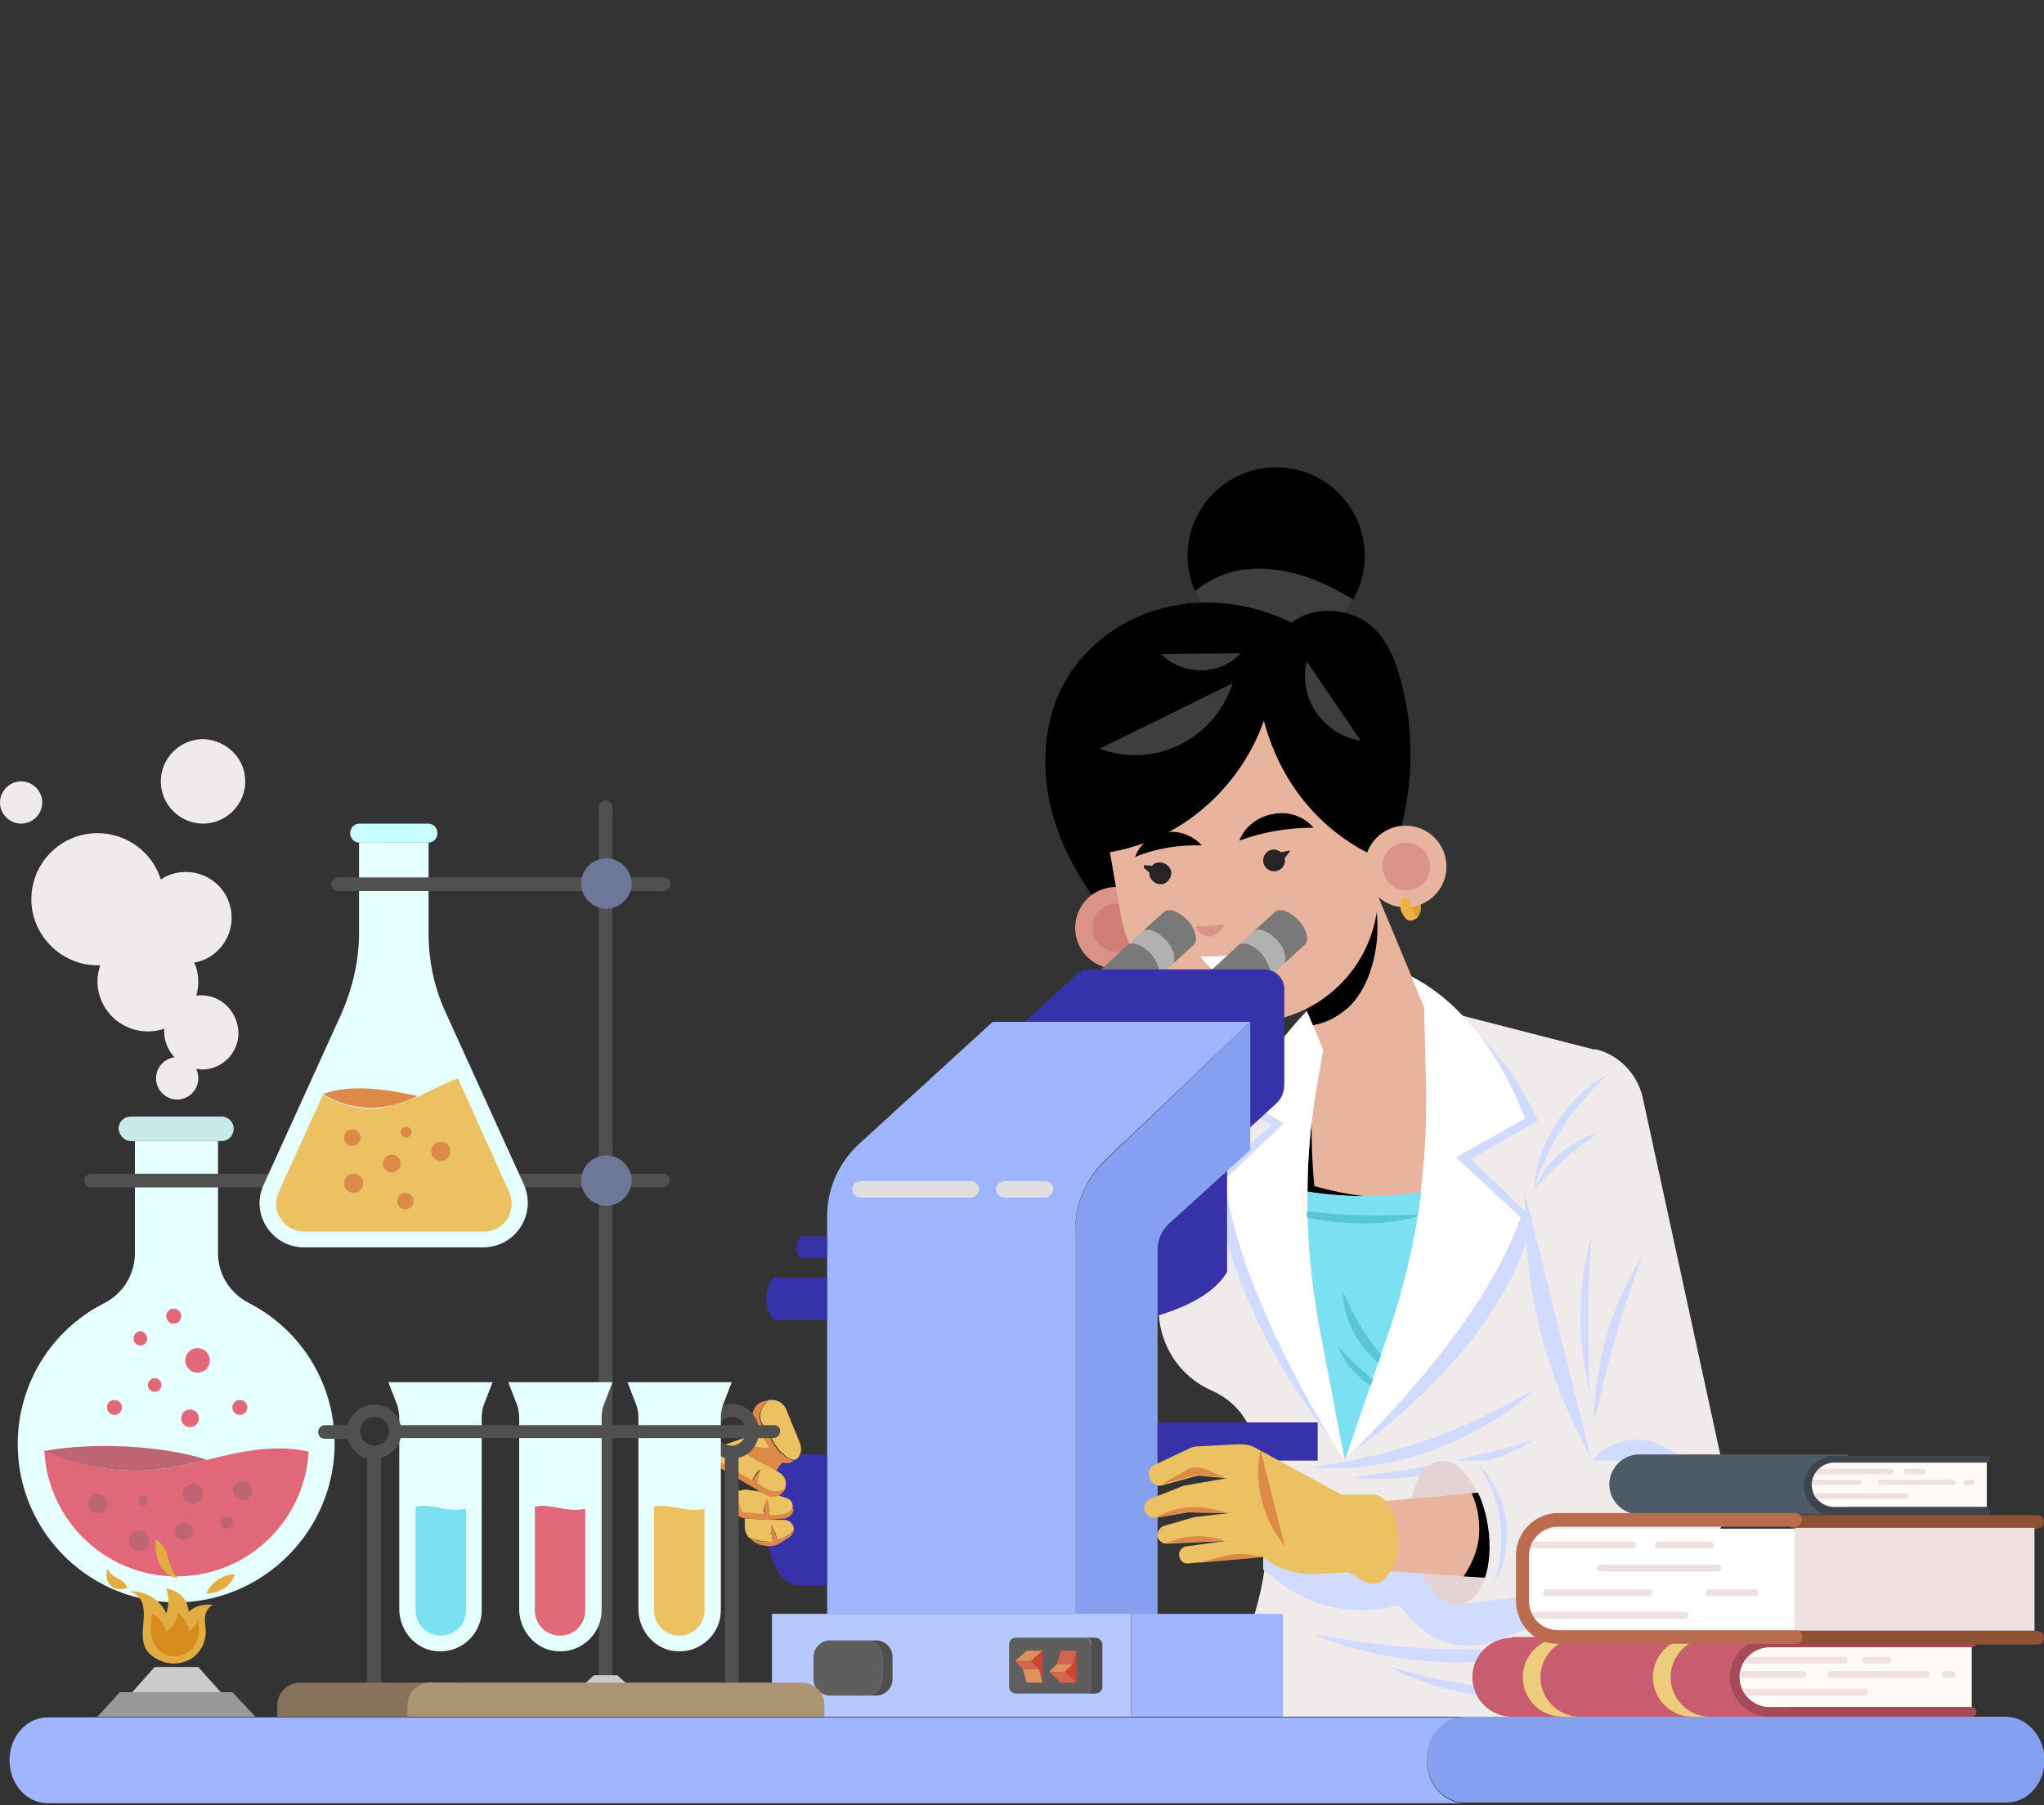 <?xml version="1.0" encoding="utf-8"?>
<!-- Generator: Adobe Illustrator 25.1.0, SVG Export Plug-In . SVG Version: 6.00 Build 0)  -->
<svg version="1.1" id="OBJECTS" xmlns="http://www.w3.org/2000/svg" xmlns:xlink="http://www.w3.org/1999/xlink" x="0px" y="0px"
	 viewBox="0 0 300 265" style="enable-background:new 0 0 300 265;" xml:space="preserve">
<rect x="0" y="0" width="300" height="265" fill="#333333" stroke="none"/>
<style type="text/css">
	.st0{fill:#9FB5FE;}
	.st1{fill:#84A0EF;}
	.st2{fill:#EFEBEA;}
	.st3{fill:#D1DAFF;}
	.st4{fill:#E9B49D;}
	.st5{fill:#DD8947;}
	.st6{fill:#EBC162;}
	.st7{fill:#FFFFFF;}
	.st8{fill:#7BE0F1;}
	.st9{fill:#3F3E3E;}
	.st10{fill:#E0A02F;}
	.st11{fill:#DB9387;}
	.st12{fill:#D17E74;}
	.st13{fill:#ECB344;}
	.st14{fill:#272425;}
	.st15{fill:#797979;}
	.st16{fill:#B1B1B1;}
	.st17{fill:#3732A7;}
	.st18{fill:#B6C9FF;}
	.st19{fill:#4E4E4E;}
	.st20{fill:#5E5E5E;}
	.st21{fill:#D1422F;}
	.st22{fill:#D6634F;}
	.st23{fill:#DC925B;}
	.st24{fill:#E4D3D5;}
	.st25{fill:#59C7D3;}
	.st26{fill:#E0DEDF;}
	.st27{fill:#C85D6F;}
	.st28{fill:#ECCD7C;}
	.st29{fill:#FEFBF7;}
	.st30{fill:#EFE1DF;}
	.st31{fill:#A54A59;}
	.st32{fill:#4E5A68;}
	.st33{fill:#3D444D;}
	.st34{fill:#8C5233;}
	.st35{fill:#BB6C4E;}
	.st36{fill:#E6FFFF;}
	.st37{fill:#C8EBEA;}
	.st38{fill:#BE6573;}
	.st39{fill:#E16878;}
	.st40{fill:none;}
	.st41{fill:#505050;}
	.st42{fill:#CBCBCB;}
	.st43{fill:#6D7797;}
	.st44{fill:#98999B;}
	.st45{fill:#E2AC42;}
	.st46{fill:#D78C1B;}
	.st47{fill:#C8FFFF;}
	.st48{fill:#87735B;}
	.st49{fill:#AB9575;}
</style>
<g>
	<g>
		<g>
			<path class="st0" d="M209.4,258.4c0-3.5,2.5-6.3,5.6-6.3H7c-3.1,0-5.6,2.8-5.6,6.3c0,3.5,2.5,6.3,5.6,6.3h208
				C211.9,264.7,209.4,261.9,209.4,258.4z"/>
			<path class="st1" d="M294.4,252h-66.9H215c-3.1,0-5.6,2.8-5.6,6.3c0,3.5,2.5,6.3,5.6,6.3h12.6h66.9c3.1,0,5.6-2.8,5.6-6.3
				C300,254.9,297.5,252,294.4,252z"/>
		</g>
		<g>
			<path class="st2" d="M202.2,145.9l31.9,8.2v50.5c0,6.4,1.4,12.8,4,18.7l3.8,8.6c2.8,6.4,4.7,13.2,5.5,20.1l0,0h-67.5l4.5-16
				c2-7,2.1-14.4,0.4-21.4l-0.7-3.1c-0.8-3.2-3-5.9-6.1-7.3l-0.2-0.1c-5.7-2.5-8.8-8.8-7.4-14.8l7.3-31.3L202.2,145.9z"/>
			<path class="st3" d="M238,223.3l4.3,8.8l-23,8.8c-4,1.5-8.5,0.5-11.4-2.5l-2.7-2.8l-1.2,0.3c-5.7,1.3-11.7-0.1-16.3-3.7l-2.3-1.8
				v-7.1H238z"/>
			<g>
				<path class="st3" d="M225,204.1c-2.1,1.2-4.5,2.5-7.2,3.8c-2.6,1.3-5.5,2.5-8.4,3.5c-2.9,1-5.9,1.9-8.8,2.5
					c-2.9,0.7-5.6,1.1-8,1.5c2.4,0.2,5.2,0.2,8.2-0.2c3-0.4,6.1-1.1,9.1-2.2c3-1.1,5.9-2.4,8.5-4C221.1,207.5,223.3,205.7,225,204.1
					L225,204.1L225,204.1z"/>
			</g>
			<g>
				<path class="st3" d="M225.3,211.4c-3.7,1-8.4,2.3-13.3,3.3c-4.8,1-9.7,1.7-13.5,2.2c3.8,0.4,8.9,0.1,13.8-0.9
					C217.3,215.1,222,213.3,225.3,211.4L225.3,211.4L225.3,211.4z"/>
			</g>
			<g>
				<path class="st3" d="M232.3,241c-2.8,0.3-5.9,0.7-9.3,0.9c-3.4,0.2-6.9,0.3-10.5,0.2c-3.6-0.1-7.1-0.4-10.5-0.8
					c-3.3-0.4-6.5-0.9-9.2-1.4c2.5,1.1,5.6,2.1,9,2.8c3.4,0.7,7,1.2,10.7,1.3c3.7,0.1,7.3-0.2,10.7-0.7
					C226.6,242.8,229.7,242,232.3,241L232.3,241L232.3,241z"/>
			</g>
			<g>
				<path class="st3" d="M229.1,248.2c-3.6,0-8.2-0.1-12.7-0.8c-4.5-0.6-9-1.7-12.4-2.7c1.6,0.9,3.4,1.7,5.5,2.4
					c2.1,0.7,4.4,1.2,6.7,1.6c2.3,0.3,4.7,0.4,6.9,0.3C225.4,249,227.4,248.6,229.1,248.2L229.1,248.2L229.1,248.2z"/>
			</g>
		</g>
		<path class="st3" d="M214.3,150l-26.3,2.9c-4.1,3.4-7.3,9.2-7.3,9.2l6,3l-8.9,7.9c3.6,20,13.9,33.5,18,38.8l3.8,0.5
			c5.8-4.1,22.1-17.6,25.3-33.5l-9-8.6l9.8-5.7C225,162.9,220.8,153.9,214.3,150z"/>
		<g>
			<path d="M201.9,139.4c0.5-3,0.4-6.1-0.4-9.1l-11.2,14.5l1.5,3.6l0.9,2.1c2.1-0.3,4.1-1.5,5.6-3
				C200.3,145.3,201.4,142.4,201.9,139.4z"/>
			<path class="st4" d="M209.4,159.2l-0.3-11.3l-1.9-4.5l-5.5-13.2l-0.2,0.2c0.7,3,0.9,6.1,0.4,9.1c-0.5,2.9-1.6,5.9-3.6,8
				c-1.5,1.6-3.5,2.7-5.6,3l1.5,3.6l-0.9,5.2c-0.3,1.8-0.6,3.7-0.8,5.6c-0.1,3.1,0,6.2,0.4,9.3c2.4,0.7,4.9,1.2,7.4,1.5
				c2.8,0,5.5-0.2,8.2-0.6C209.2,169.8,209.5,164.5,209.4,159.2z"/>
			<path d="M192.5,164.8c-0.4,3.4-0.6,6.8-0.6,10.2c2.8,0.4,5.6,0.6,8.4,0.6c-2.5-0.3-5-0.8-7.4-1.5
				C192.6,171,192.5,167.9,192.5,164.8z"/>
		</g>
		<g>
			<polygon class="st5" points="106,212.2 111.1,214.3 114.6,216.5 115.7,214.7 113.4,212.6 			"/>
			<polygon class="st6" points="112,210.1 106,212.2 113.4,212.6 			"/>
		</g>
		<path class="st7" d="M223.8,164.2c0,0-4.9-14.9-16.7-20.9l1.9,4.5l0.3,11.3c0.1,5.3-0.1,10.6-0.8,15.8c-0.9,7-2.5,13.9-4.8,20.6
			l-6.4,18.7c0,0,19.8-18.1,25.9-35.5l-9.5-8.8L223.8,164.2z"/>
		<path class="st7" d="M191.9,175c0-5.3,0.5-10.5,1.4-15.7l0.9-5.2l-1.5-3.6l-0.9-2.1c-5.4,5.6-9.5,12.8-9.5,12.8l6.1,3.7l-8.7,8.3
			c2.7,18.9,17.6,41.1,17.6,41.1l-3.8-20C192.4,188,191.9,181.5,191.9,175z"/>
		<path class="st8" d="M208.6,175c-5.5,0.8-11.1,0.8-16.7-0.1c-0.1,6.5,0.5,13,1.7,19.4l3.8,20l6.4-18.7
			C206.1,188.9,207.7,182,208.6,175z"/>
		<g>
			<g>
				<path class="st9" d="M191.8,84.7c-3.6-1.2-7.5-1.7-11.2-0.7c-1.9,0.5-3.7,1.5-5.2,2.8c2,4.6,6.6,7.8,11.9,7.8
					c4.8,0,9.1-2.7,11.3-6.6C196.4,86.7,194.2,85.5,191.8,84.7z"/>
				<path d="M191.8,84.7c2.4,0.8,4.6,2,6.8,3.3c1.1-1.9,1.7-4.1,1.7-6.4c0-7.2-5.8-13-13-13c-7.2,0-13,5.8-13,13
					c0,1.8,0.4,3.6,1.1,5.2c1.5-1.3,3.3-2.2,5.2-2.8C184.2,83,188.2,83.5,191.8,84.7z"/>
			</g>
			<path d="M166.5,139c-4.8-5.1-9.1-10.9-11.4-17.5c-2.3-6.6-2.4-14.2,0.7-20.5c2.9-5.8,8.5-10.1,14.8-11.7c6.3-1.7,13.1-0.8,19,2.1
				c3.1-2.5,8.1-2.2,11.3,0.2c2.6,2,3.9,5.2,4.7,8.3c2.6,9.5,1.6,20-2.6,28.9C192.3,134.9,178.9,138.3,166.5,139z"/>
			<g>
				<path class="st10" d="M166.1,143.3c0.7-0.8,0.7-3.1-1.2-2.8l-0.7,1.7L166.1,143.3z"/>
				<circle class="st11" cx="163.8" cy="136.2" r="6"/>
				<path class="st12" d="M160.4,136.8c0.3,1.9,2.2,3.2,4.1,2.9c1.9-0.3,3.2-2.2,2.9-4.1c-0.3-1.9-2.2-3.2-4.1-2.9
					C161.3,133,160,134.9,160.4,136.8z"/>
				<path class="st13" d="M166.1,143.3c-0.7-0.6-1.1-1.5-1.2-2.4c0-0.2-0.2-0.4-0.5-0.4c-0.1,0-0.3,0-0.4,0c-0.2,0-0.3,0.1-0.4,0.3
					c-0.1,0.5-0.1,1,0,1.5c0.1,0.4,0.4,0.8,0.7,1.2c0.2,0.3,0.6,0.4,0.9,0.3C165.8,143.7,166.1,143.3,166.1,143.3z"/>
			</g>
			<path class="st4" d="M201.6,125.6c-3.3-1.5-12.6-6.7-16.1-19.8c-1.9,5.4-5.4,10.2-9.9,13.7c-3.7,2.9-8.1,4.8-12.7,5.6l1.6,9.2
				c1.8,10.3,11.6,17.3,22,15.5h0c10.3-1.8,17.3-11.6,15.5-22L201.6,125.6z"/>
			<g>
				<path class="st10" d="M208.1,134.6c0.7-0.8,0.8-3.1-1.2-2.8l-0.8,1.6L208.1,134.6z"/>
				<circle class="st4" cx="206.3" cy="127.2" r="6"/>
				<path class="st11" d="M209.9,127.2c0,2-1.6,3.5-3.5,3.5s-3.5-1.6-3.5-3.5c0-2,1.6-3.5,3.5-3.5S209.9,125.3,209.9,127.2z"/>
				<path class="st13" d="M208.1,134.6c-0.7-0.6-1.1-1.5-1.2-2.4c0-0.2-0.2-0.4-0.5-0.4c-0.1,0-0.3,0-0.4,0c-0.2,0-0.3,0.1-0.4,0.3
					c-0.1,0.5-0.1,1,0,1.5c0.1,0.4,0.4,0.8,0.7,1.2c0.2,0.3,0.6,0.4,0.9,0.3C207.8,135,208.1,134.6,208.1,134.6z"/>
			</g>
			<g>
				<path d="M171,122.2c-2.1,0.4-3.8,1.8-4.4,3.6c3.1-1.3,6.5-1.8,9.8-1.7C175.1,122.7,173.1,121.8,171,122.2z"/>
			</g>
			<g>
				<path d="M186.8,119.5c-2.3,0.4-4.2,2-4.9,3.9c3.5-1.3,7.2-1.9,10.9-1.9C191.4,119.9,189.2,119,186.8,119.5z"/>
			</g>
			<path class="st14" d="M189.1,124.9l-1.1,0.2c-0.3-0.2-0.6-0.4-1-0.4c-0.9,0-1.6,0.7-1.6,1.6c0,0.9,0.7,1.6,1.6,1.6
				c0.9,0,1.6-0.7,1.6-1.6c0-0.1,0-0.2,0-0.4l0.7-0.9C189.4,125,189.3,124.8,189.1,124.9z"/>
			<path class="st14" d="M168,127l1.1,0.1c0.2-0.3,0.6-0.5,0.9-0.5c0.9-0.1,1.7,0.5,1.9,1.3c0.1,0.9-0.5,1.7-1.3,1.9
				c-0.9,0.1-1.7-0.5-1.9-1.3c0-0.1,0-0.2,0-0.4l-0.8-0.7C167.8,127.2,167.9,127,168,127z"/>
			<path class="st11" d="M179.8,135.6c-1.5,0.3-3,0.4-4.4,0.4c0.4,0.9,1.3,1.5,2.2,1.5C178.6,137.4,179.4,136.5,179.8,135.6z"/>
			<path class="st7" d="M189,138.2c-4.1,1.5-8.4,2.3-12.8,2.2c1.5,2.3,4.2,3.7,6.9,3.3C185.8,143.3,188.2,140.7,189,138.2z"/>
			<g>
				<path class="st9" d="M173.2,109.3c3.8-1.9,6.5-5.2,7.7-9l-19.5,9.6C165.1,111.3,169.4,111.2,173.2,109.3z"/>
			</g>
			<g>
				<path class="st9" d="M176.3,98.4c2.3,0,4.4-1,5.8-2.5l-11.7,0.1C171.9,97.5,174,98.4,176.3,98.4z"/>
			</g>
			<g>
				<path class="st9" d="M193.2,104.6c1.6,2.3,3.9,3.7,6.5,4.1l-7.9-11.6C191.2,99.6,191.6,102.3,193.2,104.6z"/>
			</g>
		</g>
		<g>
			<g>
				<path class="st15" d="M174.3,135.1c-1.2-1.3-2.8-1.9-3.5-1.2l-3.2,2.9c0.7-0.7,2.3-0.1,3.5,1.2c1.2,1.3,1.6,2.9,0.9,3.6l3.2-2.9
					C175.9,138,175.5,136.4,174.3,135.1z"/>
				<path class="st16" d="M171.1,138c-1.2-1.3-2.8-1.9-3.5-1.2l-2.2,2c0.7-0.7,2.3-0.1,3.5,1.2c1.2,1.3,1.6,2.9,0.9,3.6l2.2-2
					C172.7,141,172.3,139.3,171.1,138z"/>
				<path class="st15" d="M168.9,140c-1.2-1.3-2.8-1.9-3.5-1.2l-4.1,3.8l4.4,4.8l4.1-3.8C170.5,143,170.1,141.4,168.9,140z"/>
			</g>
			<g>
				<path class="st15" d="M190.6,135.1c-1.2-1.3-2.8-1.9-3.5-1.2l-3.2,2.9c0.7-0.7,2.3-0.1,3.5,1.2c1.2,1.3,1.6,2.9,0.9,3.6l3.2-2.9
					C192.2,138,191.8,136.4,190.6,135.1z"/>
				<path class="st16" d="M187.4,138c-1.2-1.3-2.8-1.9-3.5-1.2l-2.2,2c0.7-0.7,2.3-0.1,3.5,1.2c1.2,1.3,1.6,2.9,0.9,3.6l2.2-2
					C189,141,188.6,139.3,187.4,138z"/>
				<path class="st15" d="M185.2,140c-1.2-1.3-2.8-1.9-3.5-1.2l-4.1,3.8l4.4,4.8l4.1-3.8C186.8,143,186.4,141.4,185.2,140z"/>
			</g>
			<path class="st17" d="M157.7,143.3l-7.3,6.7h29.7v18.6l7.2-6.6c0.8-0.7,1.2-1.7,1.2-2.8v-14c0-1.6-1.3-2.9-2.9-2.9h-25.3
				C159.3,142.2,158.4,142.6,157.7,143.3z"/>
			<path class="st17" d="M180.1,171.9v14.8c-3.2,5.6-13.9,7.3-13.9,7.3v-22.1H180.1z"/>
			<path class="st0" d="M145.7,150h37.8l-21.3,20.3c-2.8,2.7-4.4,6.4-4.4,10.3v56.3h-36.4v-58.4c0-4,1.7-7.8,4.6-10.5L145.7,150z"/>
			<path class="st1" d="M183.5,150v18.8l-11.9,10.8c-1.1,1-1.7,2.4-1.7,3.9v53.5h-12.1v-56.3c0-3.9,1.6-7.6,4.4-10.3L183.5,150z"/>
			<rect x="113.3" y="236.9" class="st18" width="52.7" height="15.1"/>
			<rect x="166" y="236.9" class="st0" width="22.3" height="15.1"/>
			<path class="st19" d="M160.8,240.4h-1.6c0.5,0,1,0.4,1,1v6.2c0,0.5-0.4,1-1,1h1.6c0.5,0,1-0.4,1-1v-6.2
				C161.8,240.9,161.3,240.4,160.8,240.4z"/>
			<path class="st20" d="M159.2,240.4h-8.5h-1.6c-0.5,0-1,0.4-1,1v6.2c0,0.5,0.4,1,1,1h1.6h8.5c0.5,0,1-0.4,1-1v-6.2
				C160.1,240.9,159.7,240.4,159.2,240.4z"/>
			<g>
				<polygon class="st21" points="158,242.3 158,247 156.3,245.4 157.4,244.3 				"/>
				<polygon class="st22" points="155.7,242.3 158,242.3 157.4,244.3 155.1,244.3 				"/>
				<polygon class="st23" points="154,245.4 156.3,245.4 157.4,244.3 155.1,244.3 				"/>
				<polygon class="st22" points="158,247 155.7,247 154,245.4 156.3,245.4 				"/>
			</g>
			<g>
				<polygon class="st21" points="153,247 153,242.3 151.3,243.8 152.5,245 				"/>
				<polygon class="st23" points="150.7,247 153,247 152.5,245 150.1,245 				"/>
				<polygon class="st22" points="149,243.8 151.3,243.8 152.5,245 150.1,245 				"/>
				<polygon class="st23" points="153,242.3 150.7,242.3 149,243.8 151.3,243.8 				"/>
			</g>
			<g>
				<path class="st19" d="M128.6,240.8h-1.5c1.3,0,2.4,1.1,2.4,2.4v3.3c0,1.3-1.1,2.4-2.4,2.4h1.5c1.3,0,2.4-1.1,2.4-2.4v-3.3
					C131,241.9,129.9,240.8,128.6,240.8z"/>
				<path class="st20" d="M127.1,240.8h-3.8h-1.5c-1.3,0-2.4,1.1-2.4,2.4v3.3c0,1.3,1.1,2.4,2.4,2.4h1.5h3.8c1.3,0,2.4-1.1,2.4-2.4
					v-3.3C129.5,241.9,128.4,240.8,127.1,240.8z"/>
			</g>
			<path class="st17" d="M114,187.4c-0.8,0-1.5,1.4-1.5,3.2c0,1.7,0.7,3.2,1.5,3.2h7.4v-6.3H114z"/>
			<path class="st17" d="M117,213.5c-2.5,0-4.6,4.3-4.6,9.6s2.1,9.6,4.6,9.6h4.4v-19.2H117z"/>
			<path class="st17" d="M117.7,181.5c-0.4,0-0.8,0.7-0.8,1.6s0.3,1.6,0.8,1.6h3.7v-3.2H117.7z"/>
			<rect x="169.9" y="208.8" class="st17" width="23.5" height="5.6"/>
		</g>
		<path class="st3" d="M223.8,175l0.1,4.4c0.3,10.1,2.6,20.1,6.9,29.2l2.8,5.8L223.8,175z"/>
		<g>
			<path class="st24" d="M218.4,224.2c-0.8-5.2-3.5-9.3-6.3-9.7c-0.3,0-0.6,0-0.9,0c-3.1,0.5-4.9,5.6-4.1,11.4
				c0.9,5.8,4.1,10.1,7.3,9.7C217.5,235.1,219.3,230,218.4,224.2z"/>
			<g>
				<path class="st4" d="M216,219.2l-14.6,1.3l0.5,10l12.9,0.9c1.1-1.6,1.9-3.4,2.2-5.3C217.3,223.8,217,221.4,216,219.2z"/>
				<path d="M219.6,218.9l-3.6,0.3c1,2.2,1.3,4.6,1,6.9c-0.3,1.9-1.1,3.7-2.2,5.3l6.4,0.4L219.6,218.9z"/>
			</g>
			<g>
				<path class="st6" d="M169.5,215l4.9-2.3c0.5-0.3,1.1-0.4,1.7-0.4l5.8-0.3c0.8,0,1.6,0.1,2.3,0.5l12.7,6.9h4.5
					c0.9,0,1.8,0.5,2.3,1.3l0,0c2.1,3.3,2.1,7.5-0.1,10.7l0,0c-0.7,1-2.1,1.4-3.2,0.8l-2.5-1.4L194,231c-3.1,0.3-6.3-0.5-8.8-2.5
					l0,0l-10.8,1c-0.6,0.1-1.2-0.4-1.3-1l0,0c-0.2-0.7,0.3-1.4,1-1.5l5.8-0.8l-8.7,0.4c-0.6,0-1.2-0.4-1.3-1.1l0,0
					c-0.1-0.6,0.3-1.3,0.9-1.5l4.5-1.3l5.2-0.6l-6.2-0.1l-4.6,0.8c-0.8,0.1-1.5-0.4-1.7-1.1l0,0c-0.2-0.7,0.2-1.4,0.9-1.7l4.8-1.9
					l6.3-1.1l-4.2-0.4l-5.1,1.4c-0.9,0.3-1.8-0.3-2-1.2l0,0C168.4,216,168.8,215.3,169.5,215z"/>
				<path class="st5" d="M185,212.8l3.6,14.3l-0.8-1.2C185.1,222.1,184.1,217.4,185,212.8L185,212.8z"/>
				<path class="st5" d="M179.8,226.2l-0.6-0.2c-2.4-0.7-4.9-0.7-7.2,0.2l-0.9,0.3L179.8,226.2z"/>
				<path class="st5" d="M180.3,222.1l-2.5-0.6c-2.4-0.5-4.9-0.3-7.1,0.7l-1.2,0.6l4.6-0.8L180.3,222.1z"/>
				<path class="st5" d="M179.8,216.9l-4.2-0.4l-5.1,1.4l3.4-2c0.9-0.6,2.1-0.6,3.1-0.2L179.8,216.9z"/>
				<path class="st5" d="M176,229.4l3.3-0.9c1.8-0.5,3.7-0.5,5.6,0l0.3,0.1L176,229.4z"/>
			</g>
			<g>
				<path class="st2" d="M253.2,216.8l-12.1-55.7c-0.8-3.5-3.5-6.3-7-7.1l0,0c-4.1,4-7,9-8.5,14.5l-1.7,6.4l9.8,39.4l-21.6,0.1
					c2.8,0.4,5.5,4.4,6.3,9.7c0.9,5.8-0.9,10.9-4.1,11.4l28-3.4C249.7,231.2,254.8,224.1,253.2,216.8z"/>
				<path class="st3" d="M233.7,214.4h14.1l-3.3-1.9C240.9,210.4,236.3,211.2,233.7,214.4L233.7,214.4z"/>
			</g>
			<g>
				<g>
					<path class="st3" d="M236.3,157.5c-1.3,0.7-2.7,1.6-4,2.8c-1.3,1.2-2.6,2.7-3.7,4.3c-1.1,1.6-1.9,3.4-2.5,5.1
						c-0.6,1.7-0.9,3.4-1,4.8c0.5-1.4,1-2.9,1.8-4.5c0.7-1.6,1.6-3.2,2.6-4.8c1-1.6,2.2-3,3.4-4.3
						C234,159.6,235.2,158.4,236.3,157.5L236.3,157.5L236.3,157.5z"/>
				</g>
				<g>
					<path class="st3" d="M225.3,174.5L225.3,174.5L225.3,174.5c1.2-1.3,2.7-3,4.4-4.4c1.6-1.5,3.4-2.8,4.9-3.8
						c-1.7,0.4-3.9,1.5-5.6,3C227.2,170.8,225.9,172.8,225.3,174.5z"/>
				</g>
				<g>
					<path class="st3" d="M241,184.4c-1.9,3-3.9,7.2-5.2,11.7c-1.3,4.5-1.9,9.1-1.8,12.6c0.8-3.4,1.8-7.9,3.1-12.3
						C238.3,192,239.8,187.8,241,184.4L241,184.4L241,184.4z"/>
				</g>
				<g>
					<path class="st3" d="M233.6,181.5c-0.9,3-1.6,7.1-1.6,11.3c-0.1,4.1,0.5,8.3,1.3,11.3c-0.1-3.2-0.2-7.2-0.2-11.3
						C233.1,188.7,233.4,184.7,233.6,181.5L233.6,181.5L233.6,181.5z"/>
				</g>
			</g>
		</g>
		<g>
			<path class="st5" d="M113,222.1c0.1-0.8,0-1.5-0.3-2.3c-0.4,0.7-0.6,1.4-0.5,2.2c-1,0-2.1-0.2-3.1-0.2c-0.1-0.1-0.2-0.3-0.3-0.5
				c-0.4-0.8-0.4-1.7-0.2-2.6c-0.7,0.3-1.2,1.1-1.2,2c0,1.1,0.9,2.1,2,2.2l3.2,0.2l2.5-0.2c0.8-0.1,1.4-0.7,1.4-1.5
				c-0.3,0.2-0.6,0.4-0.9,0.6C114.8,222.2,113.8,222.3,113,222.1z"/>
			<path class="st6" d="M115.4,219.9l-2.1-0.7l-3.5-0.5c-0.4-0.1-0.9,0-1.3,0.2c-0.2,0.8-0.1,1.8,0.2,2.6c0.1,0.2,0.2,0.3,0.3,0.5
				c1,0,2.1,0.2,3.1,0.2c-0.1-0.8,0.2-1.5,0.5-2.2c0.3,0.7,0.4,1.5,0.3,2.3c0.8,0.2,1.8,0.1,2.5-0.2c0.3-0.1,0.6-0.3,0.9-0.6
				c0,0,0,0,0,0C116.5,220.7,116.1,220.1,115.4,219.9z"/>
		</g>
		<g>
			<path class="st6" d="M113.5,226.3c-0.3-0.8-0.4-1.7-0.3-2.5c0.4,0.7,0.8,1.5,0.8,2.2c0.8-0.1,1.6-0.5,2.2-1.1
				c0.1-0.1,0.2-0.2,0.3-0.3c0-0.3,0-0.5-0.2-0.8l0,0c-0.3-0.5-0.7-0.7-1.3-0.7h-2.5l-3.2-0.2v1.1c0,0.6,0.2,1.2,0.6,1.7
				C111.1,226.1,112.3,226.4,113.5,226.3z"/>
			<path class="st5" d="M116.2,224.9c-0.6,0.6-1.4,1-2.2,1.1c-0.1-0.8-0.5-1.6-0.8-2.2c-0.1,0.8,0,1.7,0.3,2.5
				c-1.2,0.1-2.4-0.1-3.5-0.6c0.4,0.5,1,0.9,1.7,1.1l0.7,0.1c0.7,0.2,1.5,0,2.1-0.4l1.3-0.8c0.4-0.3,0.7-0.7,0.7-1.2
				C116.4,224.7,116.3,224.8,116.2,224.9z"/>
		</g>
		<g>
			<path class="st5" d="M112.7,218.6c-0.5-0.2-1.1-0.6-1.5-0.9c0.3-0.6,0.5-1.3,0.5-2c-0.5,0.4-0.9,1-1.2,1.6l-3.6-2
				c0.2-0.6,0.4-1.2,0.6-1.9c-0.5,0.4-0.9,0.9-1.1,1.6c-0.5-0.3-0.8-0.8-1-1.3c-0.1-0.3-0.1-0.7-0.1-1c-0.2,0.2-0.4,0.6-0.5,0.9
				c-0.1,0.8,0.2,1.5,0.9,1.9l6.8,4c0.9,0.5,2,0.2,2.6-0.7l0,0c0.1-0.1,0.1-0.2,0.2-0.4c-0.3,0.2-0.6,0.4-0.9,0.4
				C113.8,218.9,113.2,218.8,112.7,218.6z"/>
			<path class="st6" d="M114.3,216.1l-6.9-3.8c-0.8-0.4-1.7-0.2-2.2,0.4c0,0.3,0,0.7,0.1,1c0.2,0.5,0.5,1,1,1.3
				c0.2-0.6,0.6-1.2,1.1-1.6c-0.2,0.6-0.4,1.2-0.6,1.9l3.6,2c0.3-0.6,0.6-1.2,1.2-1.6c-0.1,0.6-0.3,1.4-0.5,2c0.5,0.3,1,0.7,1.5,0.9
				c0.5,0.2,1.1,0.4,1.7,0.3c0.3-0.1,0.7-0.2,0.9-0.4C115.6,217.6,115.2,216.6,114.3,216.1z"/>
		</g>
		<g>
			<path class="st5" d="M114.5,213.2c-0.6-0.6-1-1.3-1.4-2c-0.3-0.5-0.6-1-0.9-1.4c-0.3-0.5-0.6-1-0.7-1.5c-0.1-0.6,0.1-1.2,0.4-1.7
				c0.2-0.4,0.5-0.7,0.8-1h0c-0.8,0-1.6,0.4-2,1.2c-0.4,0.7-0.4,1.6,0.1,2.3l2.9,4.7c0.6,0.9,1.8,1.3,2.7,0.7c0,0,0.1-0.1,0.1-0.1
				c0,0,0,0-0.1,0C115.8,214.2,115.1,213.7,114.5,213.2z"/>
			<path class="st6" d="M117.4,211.8l-2-4.9c-0.4-0.9-1.2-1.4-2.1-1.4h-0.5c-0.3,0.3-0.6,0.7-0.8,1c-0.3,0.5-0.5,1.1-0.4,1.7
				c0.1,0.6,0.4,1,0.7,1.5c0.3,0.5,0.6,1,0.9,1.4c0.4,0.7,0.8,1.4,1.4,2c0.6,0.6,1.2,1.1,2,1.2c0,0,0,0,0.1,0
				C117.5,213.9,117.8,212.8,117.4,211.8z"/>
		</g>
		<g>
			<path class="st25" d="M208,178.6c0-0.1,0-0.2,0-0.3c-3,0.1-6.7,0.2-10.4,0c-2-0.1-3.9-0.3-5.8-0.5c0,0.3,0,0.6,0,0.9
				c1.8,0.4,3.8,0.7,5.7,0.8C201.4,179.8,205.1,179.4,208,178.6z"/>
			<path class="st25" d="M197.1,189.6c0,1.1,0.2,2.4,0.6,3.7c0.4,1.3,1.1,2.6,1.9,3.8c0.8,1.1,1.7,2.1,2.7,3l0.4-1.2
				c-0.7-0.8-1.3-1.7-2-2.6C199.2,194.1,198,191.6,197.1,189.6z"/>
			<path class="st25" d="M196.4,197.7c0.5,1.5,1.8,3.3,3.4,4.7c0.4,0.4,0.9,0.7,1.4,1l0.3-0.9c-0.4-0.3-0.7-0.6-1.1-0.9
				C198.9,200.3,197.5,198.8,196.4,197.7z"/>
		</g>
		<g>
			<path class="st3" d="M219.3,232.3c0.7-1.1,1.3-2.5,1.6-4c0.3-1.6,0.4-3.3,0.2-5c-0.2-1.7-0.7-3.3-1.5-4.8
				c-0.7-1.4-1.7-2.6-2.6-3.5c0.7,1.1,1.4,2.3,2,3.8c0.6,1.4,1,3,1.2,4.6c0.2,1.6,0.2,3.2,0,4.8C220,229.7,219.7,231.1,219.3,232.3
				L219.3,232.3L219.3,232.3z"/>
		</g>
		<g>
			<g>
				<path class="st26" d="M142.5,175.8h-16.2c-0.7,0-1.2-0.5-1.2-1.2c0-0.7,0.5-1.2,1.2-1.2h16.2c0.7,0,1.2,0.5,1.2,1.2
					C143.7,175.2,143.1,175.8,142.5,175.8z"/>
			</g>
			<g>
				<path class="st26" d="M153.4,175.8h-6c-0.7,0-1.2-0.5-1.2-1.2c0-0.7,0.5-1.2,1.2-1.2h6c0.7,0,1.2,0.5,1.2,1.2
					C154.5,175.2,154,175.8,153.4,175.8z"/>
			</g>
		</g>
		<g>
			<g>
				<path class="st27" d="M221.9,240.4c-3.2,0-5.8,2.6-5.8,5.8c0,3.2,2.6,5.8,5.8,5.8h40.5v-11.7H221.9z"/>
				<g>
					<path class="st28" d="M226.1,246.2c0-3.2,2.6-5.8,5.8-5.8h-2.6c-3.2,0-5.8,2.6-5.8,5.8c0,3.2,2.6,5.8,5.8,5.8h2.6
						C228.7,252,226.1,249.4,226.1,246.2z"/>
					<path class="st28" d="M245.2,246.2c0-3.2,2.6-5.8,5.8-5.8h-2.6c-3.2,0-5.8,2.6-5.8,5.8c0,3.2,2.6,5.8,5.8,5.8h2.6
						C247.8,252,245.2,249.4,245.2,246.2z"/>
				</g>
				<path class="st29" d="M255.3,246.2c0,2.4,2,4.4,4.4,4.4h29.7v-8.8h-29.7C257.3,241.8,255.3,243.8,255.3,246.2z"/>
				<g>
					<g>
						<path class="st30" d="M270.7,244.2h-15.1c-0.3,0-0.5-0.2-0.5-0.5c0-0.3,0.2-0.5,0.5-0.5h15.1c0.3,0,0.5,0.2,0.5,0.5
							C271.2,244,271,244.2,270.7,244.2z"/>
					</g>
					<g>
						<path class="st30" d="M277.1,244.2h-3.3c-0.3,0-0.5-0.2-0.5-0.5c0-0.3,0.2-0.5,0.5-0.5h3.3c0.3,0,0.5,0.2,0.5,0.5
							C277.5,244,277.3,244.2,277.1,244.2z"/>
					</g>
					<g>
						<path class="st30" d="M264.6,246.3h-9.9c-0.3,0-0.5-0.2-0.5-0.5c0-0.3,0.2-0.5,0.5-0.5h9.9c0.3,0,0.5,0.2,0.5,0.5
							C265.1,246,264.9,246.3,264.6,246.3z"/>
					</g>
					<g>
						<path class="st30" d="M282.8,246.3h-14.1c-0.3,0-0.5-0.2-0.5-0.5c0-0.3,0.2-0.5,0.5-0.5h14.1c0.3,0,0.5,0.2,0.5,0.5
							C283.3,246,283.1,246.3,282.8,246.3z"/>
					</g>
					<g>
						<path class="st30" d="M286.5,246.3h-1c-0.3,0-0.5-0.2-0.5-0.5c0-0.3,0.2-0.5,0.5-0.5h1c0.3,0,0.5,0.2,0.5,0.5
							C287,246,286.7,246.3,286.5,246.3z"/>
					</g>
					<g>
						<path class="st30" d="M273.7,248.9h-18.4c-0.3,0-0.5-0.2-0.5-0.5c0-0.3,0.2-0.5,0.5-0.5h18.4c0.3,0,0.5,0.2,0.5,0.5
							C274.2,248.7,274,248.9,273.7,248.9z"/>
					</g>
				</g>
				<path class="st31" d="M289.4,250.6h-29.7c-2.4,0-4.4-2-4.4-4.4s2-4.4,4.4-4.4h29.7c0.4,0,0.7-0.3,0.7-0.7s-0.3-0.7-0.7-0.7
					h-29.7c-3.2,0-5.8,2.6-5.8,5.8c0,3.2,2.6,5.8,5.8,5.8h29.7c0.4,0,0.7-0.3,0.7-0.7C290.1,250.9,289.8,250.6,289.4,250.6z"/>
			</g>
			<g>
				<path class="st32" d="M240.6,213.5c-2.4,0-4.4,2-4.4,4.4c0,2.4,2,4.4,4.4,4.4h30.6v-8.8H240.6z"/>
				<path class="st29" d="M265.9,217.9c0,1.8,1.5,3.3,3.3,3.3h22.4v-6.7h-22.4C267.3,214.6,265.9,216.1,265.9,217.9z"/>
				<g>
					<g>
						<path class="st30" d="M277.5,216.4h-11.4c-0.2,0-0.4-0.2-0.4-0.4c0-0.2,0.2-0.4,0.4-0.4h11.4c0.2,0,0.4,0.2,0.4,0.4
							C277.9,216.3,277.7,216.4,277.5,216.4z"/>
					</g>
					<g>
						<path class="st30" d="M282.3,216.4h-2.5c-0.2,0-0.4-0.2-0.4-0.4c0-0.2,0.2-0.4,0.4-0.4h2.5c0.2,0,0.4,0.2,0.4,0.4
							C282.6,216.3,282.5,216.4,282.3,216.4z"/>
					</g>
					<g>
						<path class="st30" d="M272.9,218h-7.5c-0.2,0-0.4-0.2-0.4-0.4c0-0.2,0.2-0.4,0.4-0.4h7.5c0.2,0,0.4,0.2,0.4,0.4
							C273.2,217.8,273.1,218,272.9,218z"/>
					</g>
					<g>
						<path class="st30" d="M286.6,218H276c-0.2,0-0.4-0.2-0.4-0.4c0-0.2,0.2-0.4,0.4-0.4h10.6c0.2,0,0.4,0.2,0.4,0.4
							C287,217.8,286.8,218,286.6,218z"/>
					</g>
					<g>
						<path class="st30" d="M289.4,218h-0.8c-0.2,0-0.4-0.2-0.4-0.4c0-0.2,0.2-0.4,0.4-0.4h0.8c0.2,0,0.4,0.2,0.4,0.4
							C289.7,217.8,289.6,218,289.4,218z"/>
					</g>
					<g>
						<path class="st30" d="M279.8,220h-13.9c-0.2,0-0.4-0.2-0.4-0.4c0-0.2,0.2-0.4,0.4-0.4h13.9c0.2,0,0.4,0.2,0.4,0.4
							C280.1,219.9,280,220,279.8,220z"/>
					</g>
				</g>
				<path class="st33" d="M291.6,221.3h-22.4c-1.8,0-3.3-1.5-3.3-3.3c0-1.8,1.5-3.3,3.3-3.3h22.4c0.3,0,0.5-0.2,0.5-0.5
					c0-0.3-0.2-0.5-0.5-0.5h-22.4c-2.4,0-4.4,2-4.4,4.4c0,2.4,2,4.4,4.4,4.4h22.4c0.3,0,0.5-0.2,0.5-0.5
					C292.1,221.5,291.9,221.3,291.6,221.3z"/>
			</g>
			<g>
				<g>
					<g>
						<path class="st34" d="M263.5,222.4H299c0.5,0,1,0.4,1,1c0,0.5-0.4,1-1,1h-35.6c-0.5,0-1-0.4-1-1
							C262.5,222.8,263,222.4,263.5,222.4z"/>
					</g>
					<g>
						<path class="st34" d="M263.5,239.4H299c0.5,0,1,0.4,1,1s-0.4,1-1,1h-35.6c-0.5,0-1-0.4-1-1S263,239.4,263.5,239.4z"/>
					</g>
					
						<rect x="263.5" y="224.3" transform="matrix(-1 -1.224647e-16 1.224647e-16 -1 562.106 463.668)" class="st30" width="35.1" height="15.1"/>
				</g>
				<path class="st7" d="M224.4,228.6v6.6c0,2.4,1.9,4.3,4.3,4.3h34.8v-15.1h-34.8C226.3,224.3,224.4,226.2,224.4,228.6z"/>
				<g>
					<g>
						<path class="st30" d="M239.6,227.3h-15.8c-0.3,0-0.5-0.2-0.5-0.5c0-0.3,0.2-0.5,0.5-0.5h15.8c0.3,0,0.5,0.2,0.5,0.5
							C240.1,227.1,239.9,227.3,239.6,227.3z"/>
					</g>
					<g>
						<path class="st30" d="M251,227.3h-7.6c-0.3,0-0.5-0.2-0.5-0.5c0-0.3,0.2-0.5,0.5-0.5h7.6c0.3,0,0.5,0.2,0.5,0.5
							C251.5,227.1,251.3,227.3,251,227.3z"/>
					</g>
					<g>
						<path class="st30" d="M252.2,230.7h-17.3c-0.3,0-0.5-0.2-0.5-0.5c0-0.3,0.2-0.5,0.5-0.5h17.3c0.3,0,0.5,0.2,0.5,0.5
							C252.6,230.5,252.4,230.7,252.2,230.7z"/>
					</g>
					<g>
						<path class="st30" d="M242,234.3h-15c-0.3,0-0.5-0.2-0.5-0.5c0-0.3,0.2-0.5,0.5-0.5h15c0.3,0,0.5,0.2,0.5,0.5
							C242.5,234.1,242.3,234.3,242,234.3z"/>
					</g>
					<g>
						<path class="st30" d="M257.6,234.3h-6.8c-0.3,0-0.5-0.2-0.5-0.5c0-0.3,0.2-0.5,0.5-0.5h6.8c0.3,0,0.5,0.2,0.5,0.5
							C258.1,234.1,257.9,234.3,257.6,234.3z"/>
					</g>
					<g>
						<path class="st30" d="M247.3,237.6h-23.5c-0.3,0-0.5-0.2-0.5-0.5c0-0.3,0.2-0.5,0.5-0.5h23.5c0.3,0,0.5,0.2,0.5,0.5
							C247.8,237.4,247.6,237.6,247.3,237.6z"/>
					</g>
				</g>
				<path class="st35" d="M228.7,241.3h34.8c0.5,0,1-0.4,1-1s-0.4-1-1-1h-34.8c-2.4,0-4.3-1.9-4.3-4.3v-6.6c0-2.4,1.9-4.3,4.3-4.3
					h34.8c0.5,0,1-0.4,1-1c0-0.5-0.4-1-1-1h-34.8c-3.4,0-6.2,2.8-6.2,6.2v6.6C222.5,238.5,225.2,241.3,228.7,241.3z"/>
			</g>
		</g>
		<g>
			<g>
				<path class="st36" d="M19.8,184v-16.5H32v16.5c0,3.1,1.8,5.9,4.6,7.3c7.7,4,12.8,12.1,12.5,21.4c-0.4,12.1-10.2,22-22.3,22.5
					c-13.3,0.5-24.2-10.1-24.2-23.2c0-9,5.1-16.8,12.5-20.6C18,190,19.8,187.1,19.8,184z"/>
				<path class="st37" d="M19.2,167.5h13.3c1,0,1.8-0.8,1.8-1.8l0,0c0-1-0.8-1.8-1.8-1.8H19.2c-1,0-1.8,0.8-1.8,1.8l0,0
					C17.5,166.7,18.3,167.5,19.2,167.5z"/>
				<path class="st38" d="M30.4,214.3c-2.4,0.6-4.8,1.1-7.2,1.4c-5.7,0.6-11.5-0.3-16.7-2.7c0,0,0,0,0,0
					C13.3,211.7,23.7,212.1,30.4,214.3z"/>
				<path class="st39" d="M23.2,215.7c2.4-0.3,4.8-0.8,7.2-1.4c1.6-0.4,3.2-0.8,4.8-1.1c3.3-0.6,6.8-0.9,10.1-0.1
					c-0.6,10.2-9,18.3-19.4,18.3c-10.4,0-18.9-8.2-19.4-18.5C11.7,215.4,17.5,216.3,23.2,215.7z"/>
				<path class="st39" d="M34.1,206.6c0,0.6,0.5,1.1,1.1,1.1c0.6,0,1.1-0.5,1.1-1.1c0-0.6-0.5-1.1-1.1-1.1
					C34.6,205.5,34.1,206,34.1,206.6z"/>
				<path class="st39" d="M26.6,208.2c0,0.7,0.6,1.3,1.3,1.3c0.7,0,1.3-0.6,1.3-1.3c0-0.7-0.6-1.3-1.3-1.3
					C27.2,206.9,26.6,207.4,26.6,208.2z"/>
				<path class="st39" d="M21.7,203.3c0,0.5,0.4,1,1,1c0.5,0,1-0.4,1-1c0-0.5-0.4-1-1-1C22.2,202.3,21.7,202.8,21.7,203.3z"/>
				<path class="st39" d="M27.2,199.7c0,1,0.8,1.8,1.8,1.8s1.8-0.8,1.8-1.8s-0.8-1.8-1.8-1.8S27.2,198.7,27.2,199.7z"/>
				<path class="st39" d="M19.6,196.5c0,0.6,0.5,1,1,1c0.6,0,1-0.5,1-1s-0.5-1.1-1-1.1C20.1,195.4,19.6,195.9,19.6,196.5z"/>
				<path class="st39" d="M15.7,206.6c0,0.6,0.5,1.1,1.1,1.1c0.6,0,1.1-0.5,1.1-1.1c0-0.6-0.5-1.1-1.1-1.1
					C16.2,205.5,15.7,206,15.7,206.6z"/>
				<circle class="st39" cx="25.5" cy="193.2" r="1.1"/>
				<circle class="st38" cx="35.6" cy="218.8" r="1.4"/>
				<path class="st38" d="M32.4,223.5c0,0.5,0.4,0.9,0.9,0.9c0.5,0,0.9-0.4,0.9-0.9c0-0.5-0.4-0.9-0.9-0.9
					C32.8,222.6,32.4,223,32.4,223.5z"/>
				<path class="st38" d="M26.8,219.3c0,0.8,0.7,1.5,1.5,1.5c0.8,0,1.5-0.7,1.5-1.5s-0.7-1.5-1.5-1.5
					C27.5,217.8,26.8,218.5,26.8,219.3z"/>
				<path class="st38" d="M25.7,224.8c0,0.7,0.6,1.3,1.3,1.3c0.7,0,1.3-0.6,1.3-1.3c0-0.7-0.6-1.3-1.3-1.3
					C26.3,223.5,25.7,224,25.7,224.8z"/>
				<path class="st38" d="M18.9,226.2c0,0.8,0.7,1.5,1.5,1.5c0.8,0,1.5-0.7,1.5-1.5c0-0.8-0.7-1.5-1.5-1.5
					C19.5,224.8,18.9,225.4,18.9,226.2z"/>
				<path class="st38" d="M20.3,220.3c0,0.4,0.3,0.7,0.7,0.7c0.4,0,0.7-0.3,0.7-0.7c0-0.4-0.3-0.7-0.7-0.7
					C20.6,219.5,20.3,219.9,20.3,220.3z"/>
				<path class="st38" d="M12.9,220.7c0,0.8,0.6,1.4,1.4,1.4c0.8,0,1.4-0.6,1.4-1.4c0-0.8-0.6-1.4-1.4-1.4
					C13.5,219.3,12.9,219.9,12.9,220.7z"/>
			</g>
			<path class="st40" d="M34.6,213C34.6,213,34.6,213,34.6,213C34.6,213,34.6,213,34.6,213C34.6,213,34.6,213,34.6,213z"/>
			<polygon class="st40" points="34.6,213 34.6,213 34.6,213 			"/>
			<g>
				<path class="st41" d="M88.9,247c0.6,0,1-0.5,1-1V118.5c0-0.6-0.5-1-1-1c-0.6,0-1,0.5-1,1v127.4C87.9,246.5,88.4,247,88.9,247z"
					/>
			</g>
			<polygon class="st42" points="80.5,252 97.3,252 90.6,245.9 87.2,245.9 			"/>
			<g>
				<path class="st41" d="M13.4,174.3h83.9c0.6,0,1-0.5,1-1c0-0.6-0.5-1-1-1H13.4c-0.6,0-1,0.5-1,1
					C12.4,173.9,12.8,174.3,13.4,174.3z"/>
			</g>
			<path class="st43" d="M85.3,173.3c0,2,1.7,3.7,3.7,3.7c2,0,3.7-1.7,3.7-3.7c0-2-1.7-3.7-3.7-3.7
				C86.9,169.6,85.3,171.3,85.3,173.3z"/>
			<g>
				<polygon class="st44" points="17.6,248.4 34.1,248.4 37.5,252 14.3,252 				"/>
				<polygon class="st42" points="22.7,244.7 29.1,244.7 32.4,248.4 19.4,248.4 				"/>
				<g>
					<g>
						<path class="st45" d="M19.1,233.6c2.2-0.1,4.4,1.2,5.3,3.2c0.4-1.1,0.4-2.5,0-3.6c0.9,0.1,1.7,0.5,2.3,1.1
							c0.6,0.6,0.9,1.4,1,2.3c0.9-0.9,2.4-1.2,3.6-1c-0.7,0.2-1.1,1-1.2,1.7c-0.1,0.7,0.1,1.5,0.1,2.2c0,1.3-0.5,2.5-1.4,3.4
							c-0.9,0.9-2.2,1.3-3.4,1.3c-1.7-0.1-3.6-1-4.2-2.6c-0.3-0.9-0.3-1.9-0.2-2.9c0.1-1,0.2-1.9,0-2.9
							C20.9,234.8,20,233.9,19.1,233.6z"/>
						<path class="st46" d="M22.2,237.9c-0.1,1.2-0.1,2.4,0.4,3.4c0.6,1.2,2.1,2,3.4,1.8c1.4-0.1,2.6-1.1,3-2.5
							c0.3-0.9,0.2-1.9,0.1-2.8c-0.2,0.7-0.7,1.2-1.3,1.6c-0.2-1-0.8-2-1.7-2.6c0,1.1-0.8,2.3-1.8,2.7c-0.2-1.2-1-2.2-2.1-2.6
							C22.3,237.1,22.2,237.7,22.2,237.9z"/>
					</g>
					<path class="st45" d="M22.8,226c0.7,0.3,1.2,0.9,1.5,1.6c0.3,0.7,0.4,1.4,0.7,2.1c0.2,0.7,0.5,1.4,1.1,1.9c-1.2,0-2.2-1-2.7-2
						C22.9,228.5,22.8,227.1,22.8,226z"/>
					<path class="st45" d="M30.3,233.9c0.7-1.7,2.5-2.8,4.2-2.8c-0.3,0.8-0.8,1.5-1.5,2C32.3,233.5,31.2,234,30.3,233.9z"/>
					<path class="st45" d="M18.7,233.1c-0.2-0.7-0.8-1.1-1.4-1.4c-0.6-0.3-1.2-0.7-1.5-1.4c-0.3,0.7-0.2,1.8,0.4,2.4
						C16.7,233.4,18,233.4,18.7,233.1z"/>
				</g>
			</g>
			<g>
				<path class="st2" d="M29.5,146.1c-0.3,0-0.5,0-0.7,0.1c0.2-0.7,0.3-1.4,0.3-2.1c0-1-0.2-2-0.6-2.8c3.1-0.5,5.5-3.3,5.5-6.6
					c0-3.7-3-6.7-6.7-6.7c-1.4,0-2.7,0.4-3.7,1.1c-1.2-3.9-4.9-6.8-9.3-6.8c-5.4,0-9.7,4.4-9.7,9.7s4.4,9.7,9.7,9.7
					c0.1,0,0.2,0,0.4,0c-0.2,0.7-0.4,1.5-0.4,2.3c0,4.1,3.3,7.4,7.4,7.4c0.8,0,1.6-0.1,2.4-0.4c0,0.2,0,0.3,0,0.5
					c0,1.4,0.6,2.7,1.5,3.7c-1.5,0.2-2.7,1.5-2.7,3.1c0,1.7,1.4,3.1,3.1,3.1c1.7,0,3.1-1.4,3.1-3.1c0-0.5-0.1-1-0.3-1.4
					c0.3,0,0.5,0.1,0.8,0.1c3,0,5.4-2.4,5.4-5.4C34.9,148.5,32.5,146.1,29.5,146.1z"/>
				<path class="st2" d="M36,114.7c0,3.4-2.8,6.2-6.2,6.2c-3.4,0-6.2-2.8-6.2-6.2c0-3.4,2.8-6.2,6.2-6.2
					C33.2,108.6,36,111.3,36,114.7z"/>
				<path class="st2" d="M6.2,117.8c0,1.7-1.4,3.1-3.1,3.1c-1.7,0-3.1-1.4-3.1-3.1c0-1.7,1.4-3.1,3.1-3.1
					C4.8,114.7,6.2,116.1,6.2,117.8z"/>
			</g>
			<g>
				<path class="st36" d="M76.9,173.9l-11.5-25.3c-1.7-3.7-2.5-7.6-2.5-11.7v-13.2H52.7v13.2c0,4-0.9,8-2.5,11.7l-11.5,25.3
					c-2,4.3,1.2,9.2,5.9,9.2h26.3C75.7,183.1,78.8,178.2,76.9,173.9z"/>
				<path class="st47" d="M62.8,120.9h-10c-0.8,0-1.4,0.6-1.4,1.4l0,0c0,0.8,0.6,1.4,1.4,1.4h10c0.8,0,1.4-0.6,1.4-1.4l0,0
					C64.2,121.5,63.6,120.9,62.8,120.9z"/>
				<g>
					<path class="st5" d="M47.4,160.6c2.6,1.6,5.7,2.3,8.7,1.9c1.8-0.2,3.5-0.8,5.2-1.6C58.2,160.2,51.9,158.9,47.4,160.6z"/>
					<path class="st6" d="M74.7,174.9l-7.5-16.6c-0.6,0.2-1.3,0.5-1.9,0.8c-1.3,0.6-2.7,1.3-4,1.9c-1.7,0.7-3.4,1.3-5.2,1.6
						c-3,0.4-6.1-0.3-8.7-1.9c0,0,0,0,0,0l-6.5,14.3c-0.6,1.3-0.5,2.7,0.3,3.9c0.8,1.2,2,1.9,3.5,1.9h26.3c1.4,0,2.7-0.7,3.5-1.9
						C75.2,177.6,75.3,176.2,74.7,174.9z"/>
					<path class="st5" d="M52.9,167c0,0.7-0.5,1.2-1.2,1.2c-0.7,0-1.2-0.5-1.2-1.2c0-0.7,0.5-1.2,1.2-1.2
						C52.4,165.8,52.9,166.3,52.9,167z"/>
					<path class="st5" d="M58.8,170.8c0,0.7-0.6,1.3-1.3,1.3c-0.7,0-1.3-0.6-1.3-1.3c0-0.7,0.6-1.3,1.3-1.3
						C58.2,169.5,58.8,170.1,58.8,170.8z"/>
					<path class="st5" d="M60.4,166.2c0,0.4-0.4,0.8-0.8,0.8c-0.4,0-0.8-0.4-0.8-0.8c0-0.4,0.4-0.8,0.8-0.8
						C60,165.4,60.4,165.7,60.4,166.2z"/>
					<path class="st5" d="M66.1,169c0,0.8-0.6,1.4-1.4,1.4s-1.4-0.6-1.4-1.4c0-0.8,0.6-1.4,1.4-1.4S66.1,168.2,66.1,169z"/>
					<path class="st5" d="M53.3,173.7c0,0.8-0.6,1.4-1.4,1.4c-0.8,0-1.4-0.6-1.4-1.4s0.6-1.4,1.4-1.4
						C52.7,172.3,53.3,172.9,53.3,173.7z"/>
					<path class="st5" d="M60.7,176.3c0,0.7-0.5,1.2-1.2,1.2s-1.2-0.5-1.2-1.2c0-0.7,0.5-1.2,1.2-1.2S60.7,175.6,60.7,176.3z"/>
				</g>
			</g>
			<g>
				<g>
					<path class="st41" d="M49.6,130.8h47.7c0.5,0,1-0.4,1.1-0.9c0.1-0.6-0.4-1.1-1-1.1H49.7c-0.5,0-1,0.4-1.1,0.9
						C48.5,130.2,49,130.8,49.6,130.8z"/>
				</g>
				<path class="st43" d="M85.3,129.7c0,2,1.7,3.7,3.7,3.7c2,0,3.7-1.7,3.7-3.7c0-2-1.7-3.7-3.7-3.7C86.9,126,85.3,127.7,85.3,129.7
					z"/>
			</g>
			<path class="st41" d="M111.4,210.1c0-2.2-1.8-4-4-4c-2.2,0-4,1.8-4,4c0,1.9,1.3,3.4,3,3.9v33.8c0,0.5,0.4,1,1,1c0.5,0,1-0.4,1-1
				V214C110.1,213.6,111.4,212,111.4,210.1z M107.4,212.2c-1.2,0-2.1-0.9-2.1-2.1c0-1.2,0.9-2.1,2.1-2.1c1.2,0,2.1,0.9,2.1,2.1
				C109.5,211.3,108.5,212.2,107.4,212.2z"/>
			<g>
				<g>
					<path class="st36" d="M57,202.9l1.2,3.1c0.3,0.7,0.4,1.5,0.4,2.2v28c0,3.3,2.6,6.2,5.9,6.2c3.4,0.1,6.2-2.7,6.2-6v-28.2
						c0-0.8,0.1-1.5,0.4-2.2l1.2-3.1H57z"/>
					<path class="st8" d="M66.2,221.6c-1.1-0.1-2.2-0.4-3.3-0.5c-0.6-0.1-1.3-0.1-1.9,0.1v15.2c0,2,1.6,3.7,3.7,3.7
						c2,0,3.7-1.6,3.7-3.7v-14.9C67.6,221.6,66.9,221.7,66.2,221.6z"/>
				</g>
				<g>
					<path class="st36" d="M74.6,202.9l1.2,3.1c0.3,0.7,0.4,1.5,0.4,2.2v28c0,3.3,2.6,6.2,5.9,6.2c3.4,0.1,6.2-2.7,6.2-6v-28.2
						c0-0.8,0.1-1.5,0.4-2.2l1.2-3.1H74.6z"/>
					<path class="st39" d="M83.7,221.6c-1.1-0.1-2.2-0.4-3.3-0.5c-0.6-0.1-1.3-0.1-1.9,0.1v15.2c0,2,1.6,3.7,3.7,3.7
						c2,0,3.7-1.6,3.7-3.7v-14.9C85.1,221.6,84.4,221.7,83.7,221.6z"/>
				</g>
				<g>
					<path class="st36" d="M92.1,202.9l1.2,3.1c0.3,0.7,0.4,1.5,0.4,2.2v28c0,3.3,2.6,6.2,5.9,6.2c3.4,0.1,6.2-2.7,6.2-6v-28.2
						c0-0.8,0.1-1.5,0.4-2.2l1.2-3.1H92.1z"/>
					<path class="st6" d="M101.2,221.6c-1.1-0.1-2.2-0.4-3.3-0.5c-0.6-0.1-1.3-0.1-1.9,0.1v15.2c0,2,1.6,3.7,3.7,3.7
						c2,0,3.7-1.6,3.7-3.7v-14.9C102.7,221.6,101.9,221.7,101.2,221.6z"/>
				</g>
			</g>
			<path class="st41" d="M113.5,209.2H58.8c-0.4-1.7-2-3-3.9-3c-1.9,0-3.4,1.3-3.9,3h-3.3c-0.5,0-1,0.4-1,1s0.4,1,1,1h3.3
				c0.4,1.4,1.5,2.6,2.9,2.9v33.8c0,0.5,0.4,1,1,1s1-0.4,1-1V214c1.4-0.4,2.6-1.5,2.9-2.9h54.7c0.5,0,1-0.4,1-1
				S114.1,209.2,113.5,209.2z M55,212.2c-1.2,0-2.1-0.9-2.1-2.1c0-1.2,0.9-2.1,2.1-2.1c1.2,0,2.1,0.9,2.1,2.1
				C57,211.3,56.1,212.2,55,212.2z"/>
			<path class="st48" d="M65.9,247H44c-1.8,0-3.3,1.5-3.3,3.3v1.7h28.6v-1.7C69.3,248.5,67.8,247,65.9,247z"/>
			<path class="st49" d="M117.7,247H63.1c-1.8,0-3.3,1.5-3.3,3.3v1.7H121v-1.7C121,248.5,119.5,247,117.7,247z"/>
		</g>
	</g>
</g>
</svg>

